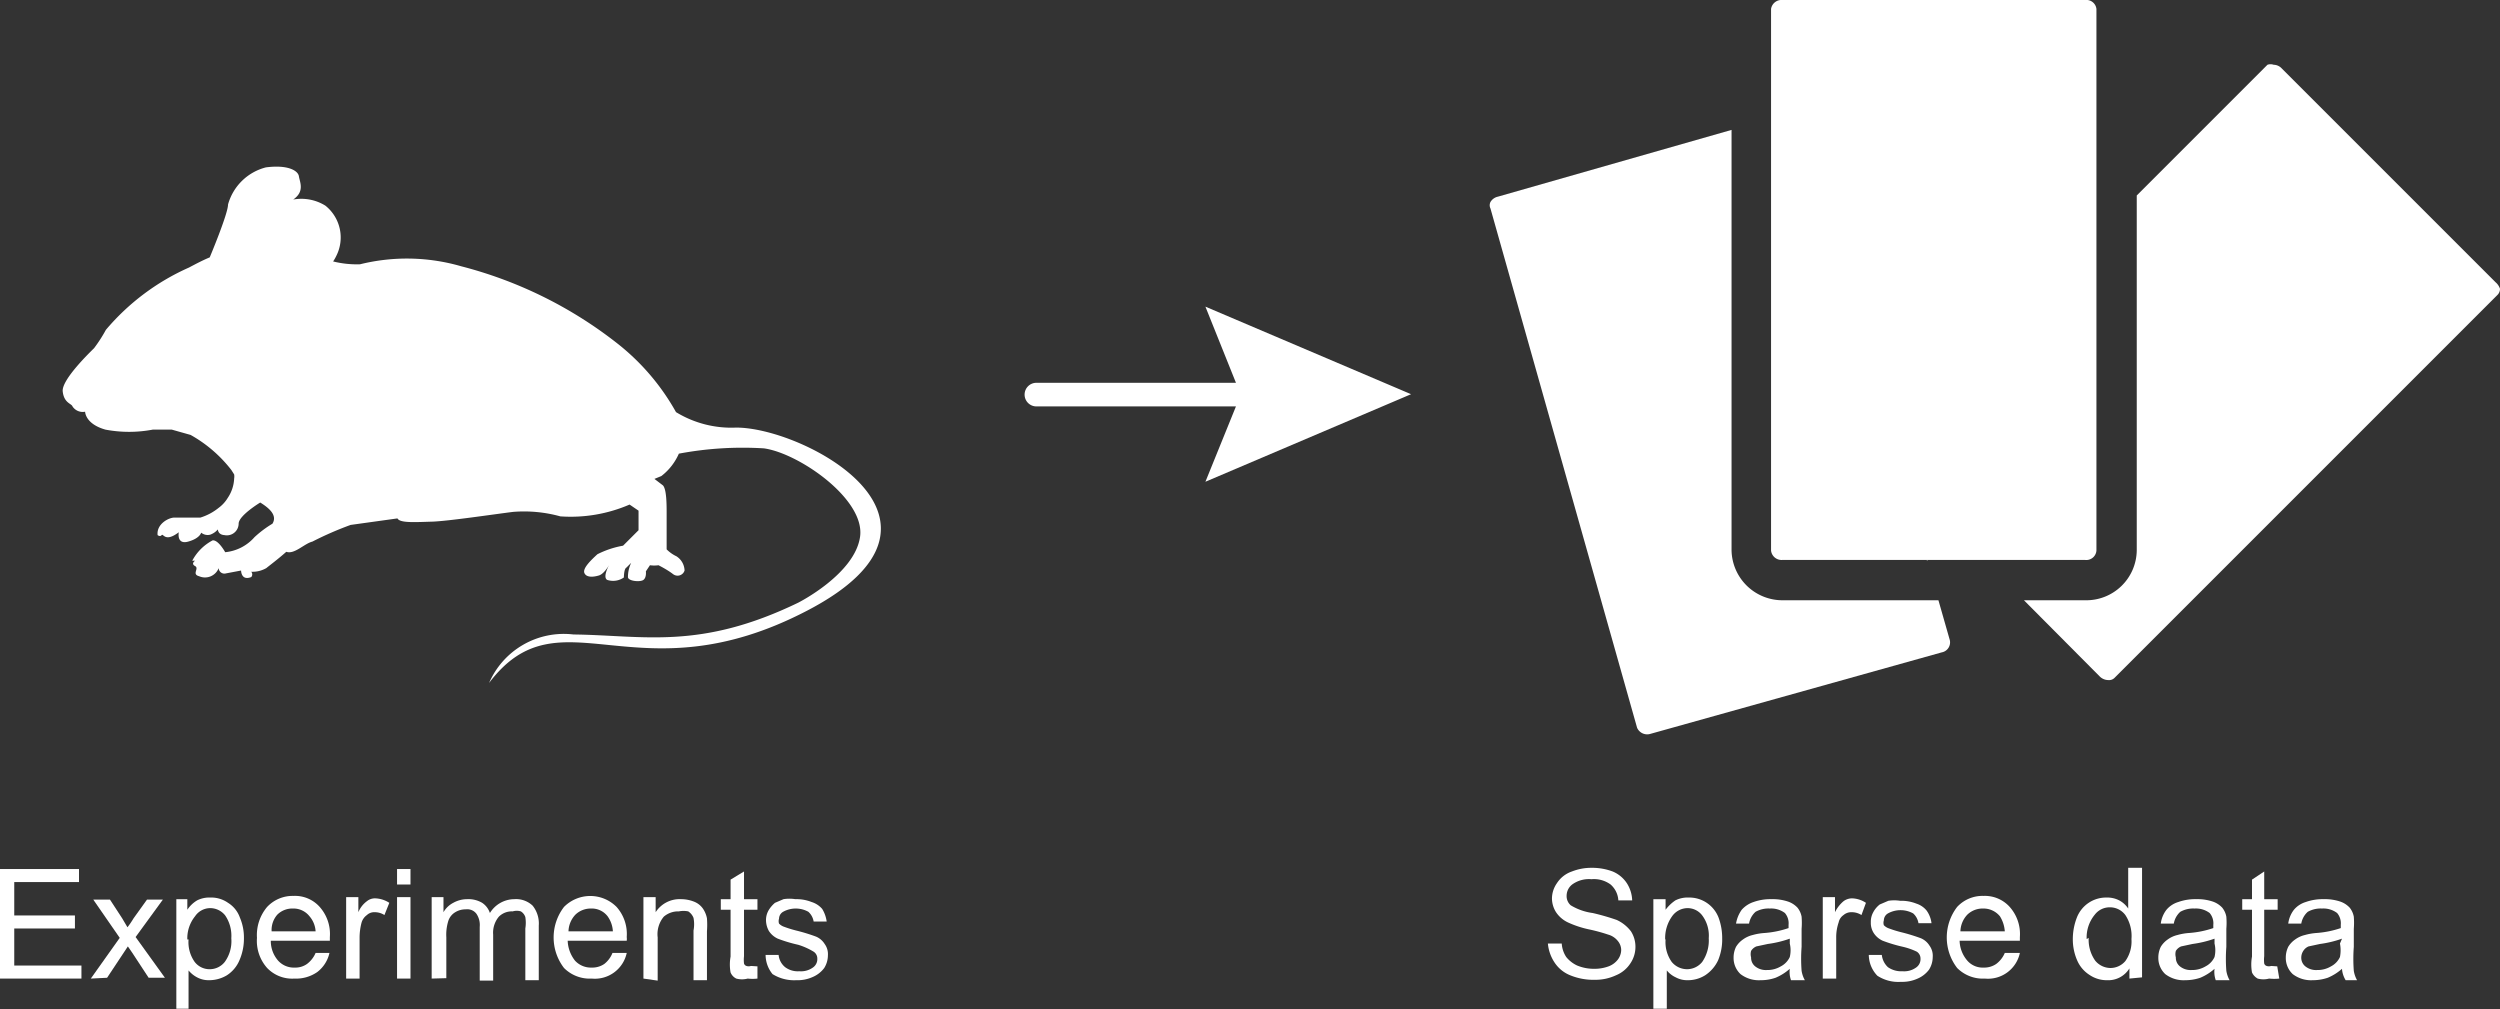 <svg viewBox="0 0 61.39 24.78" xmlns="http://www.w3.org/2000/svg"><rect x="0" y="0" width="61.39" height="24.78" fill="#333333" stroke="none"/><g fill="#ffffff"><g transform="translate(-8.4 -11.6)"><path d="m26.47 22.1a2.6 2.6 0 0 1 -1.47-.38 5.63 5.63 0 0 0 -1.42-1.67 10.41 10.41 0 0 0 -3.85-1.91 4.79 4.79 0 0 0 -2.49-.05 2.42 2.42 0 0 1 -.66-.07 1 1 0 0 0 .08-.14 1 1 0 0 0 -.27-1.23 1.12 1.12 0 0 0 -.79-.15c.29-.2.16-.43.14-.57s-.27-.29-.81-.22a1.3 1.3 0 0 0 -.93.91c0 .23-.45 1.3-.45 1.3-.17.07-.34.16-.51.25a5.69 5.69 0 0 0 -2.04 1.53 3.56 3.56 0 0 1 -.29.45c-.08.08-.8.77-.77 1.06s.22.3.24.37a.3.3 0 0 0 .31.13s0 .3.5.44a3.12 3.12 0 0 0 1.16 0h.47s.21.06.46.13a3.31 3.31 0 0 1 1 .86l.07.11a.31.31 0 0 1 0 .1.92.92 0 0 1 -.16.48.84.84 0 0 1 -.22.24 1.34 1.34 0 0 1 -.45.24c-.07 0-.5 0-.64 0s-.44.16-.41.43c0 0 .06.05.1 0s.08.19.42-.07c0 0-.06.31.23.23s.32-.22.32-.22a.25.25 0 0 0 .22.05.44.44 0 0 0 .19-.13s0 .13.16.14a.29.29 0 0 0 .35-.28c0-.2.53-.52.53-.52.21.13.43.31.3.52a.05.05 0 0 0 0 0 2.66 2.66 0 0 0 -.44.33 1.1 1.1 0 0 1 -.72.37s-.17-.31-.31-.29a1.2 1.2 0 0 0 -.5.5h.07s-.11.07 0 .13-.09.2.1.25a.36.36 0 0 0 .48-.2.14.14 0 0 0 .18.13l.37-.07s0 .26.25.16a.1.1 0 0 0 0-.13.68.68 0 0 0 .37-.09c.06-.05.3-.23.49-.4.2.07.44-.2.64-.25a8.28 8.28 0 0 1 .94-.41l1.15-.16c.06.12.45.09.84.08s1.59-.19 2-.24a3.34 3.34 0 0 1 1.16.11 3.64 3.64 0 0 0 1.7-.29l.22.15v.48l-.38.38a2.26 2.26 0 0 0 -.63.21c-.13.12-.37.34-.32.46s.23.1.36.06.25-.26.25-.26-.17.3-.05.37a.46.46 0 0 0 .41-.06s0-.21.06-.24l.12-.12a.81.81 0 0 0 -.08.35c0 .1.3.13.38.07s.06-.21.06-.21l.1-.15a.76.76 0 0 0 .21 0s.22.11.36.22a.18.18 0 0 0 .28-.09.43.43 0 0 0 -.2-.35.85.85 0 0 1 -.24-.17s0-.64 0-.87 0-.6-.09-.7l-.21-.16.17-.07a1.4 1.4 0 0 0 .43-.55 8.49 8.49 0 0 1 2.09-.13c.86.12 2.49 1.25 2.36 2.17s-1.52 1.62-1.52 1.62c-2.42 1.17-3.79.8-5.52.78a2 2 0 0 0 -2.07 1.19c1.75-2.31 3.59.43 7.82-1.78s-.1-4.5-1.76-4.49z"/><path d="m8.4 35.63v-2.69h1.94v.32h-1.59v.82h1.49v.32h-1.49v.91h1.65v.32z"/><path d="m10.63 35.63.71-1-.65-.94h.41l.3.46.13.22a2.17 2.17 0 0 0 .15-.22l.33-.46h.39l-.67.92.72 1h-.4l-.4-.61-.11-.16-.51.77z"/><path d="m12.73 36.37v-2.69h.27v.26a.75.75 0 0 1 .24-.23.66.66 0 0 1 .32-.07.72.72 0 0 1 .44.13.7.7 0 0 1 .29.36 1.25 1.25 0 0 1 .1.51 1.33 1.33 0 0 1 -.11.54.81.81 0 0 1 -.31.37.85.85 0 0 1 -.43.12.6.6 0 0 1 -.3-.07.68.68 0 0 1 -.21-.17v.94zm.3-1.7a.84.84 0 0 0 .15.55.46.46 0 0 0 .37.18.47.47 0 0 0 .37-.18.87.87 0 0 0 .16-.58.89.89 0 0 0 -.15-.56.47.47 0 0 0 -.37-.18.45.45 0 0 0 -.37.2.86.86 0 0 0 -.19.57z"/><path d="m16.15 35h.34a.81.81 0 0 1 -.3.47.91.91 0 0 1 -.56.16.85.85 0 0 1 -.67-.26 1 1 0 0 1 -.25-.74 1.07 1.07 0 0 1 .25-.76.86.86 0 0 1 .65-.27.81.81 0 0 1 .64.27 1 1 0 0 1 .25.74v.09h-1.45a.73.73 0 0 0 .18.49.52.52 0 0 0 .41.17.49.49 0 0 0 .3-.09.66.66 0 0 0 .21-.27zm-1.08-.53h1.08a.62.62 0 0 0 -.15-.37.5.5 0 0 0 -.41-.19.52.52 0 0 0 -.38.15.57.57 0 0 0 -.14.41z"/><path d="m16.9 35.63v-2h.3v.37a.63.63 0 0 1 .21-.27.31.31 0 0 1 .21-.07.68.68 0 0 1 .34.11l-.12.3a.44.44 0 0 0 -.24-.07.26.26 0 0 0 -.19.07.35.35 0 0 0 -.13.18 1.46 1.46 0 0 0 -.05.38v1z"/><path d="m18.15 33.32v-.38h.33v.38zm0 2.31v-2h.33v2z"/><path d="m19 35.63v-2h.29v.37a.59.59 0 0 1 .24-.23.7.7 0 0 1 .35-.09.66.66 0 0 1 .36.09.48.48 0 0 1 .19.25.71.71 0 0 1 .6-.34.59.59 0 0 1 .45.16.7.7 0 0 1 .15.49v1.34h-.33v-1.27a.88.88 0 0 0 0-.28.26.26 0 0 0 -.11-.14.35.35 0 0 0 -.2 0 .45.45 0 0 0 -.34.13.61.61 0 0 0 -.14.44v1.13h-.33v-1.32a.49.49 0 0 0 -.08-.32.28.28 0 0 0 -.26-.11.48.48 0 0 0 -.26.07.39.39 0 0 0 -.17.21 1.14 1.14 0 0 0 -.05.41v1z"/><path d="m23.44 35h.35a.8.8 0 0 1 -.86.63.89.89 0 0 1 -.68-.26 1.23 1.23 0 0 1 0-1.5.91.91 0 0 1 1.29 0 1 1 0 0 1 .25.74.34.34 0 0 1 0 .09h-1.45a.84.84 0 0 0 .18.49.53.53 0 0 0 .41.17.52.52 0 0 0 .31-.09.64.64 0 0 0 .2-.27zm-1.08-.53h1.09a.7.7 0 0 0 -.13-.37.49.49 0 0 0 -.41-.19.54.54 0 0 0 -.38.15.62.62 0 0 0 -.17.41z"/><path d="m24.2 35.63v-2h.3v.37a.7.7 0 0 1 .62-.32.87.87 0 0 1 .32.06.48.48 0 0 1 .22.17.64.64 0 0 1 .1.24 2.1 2.1 0 0 1 0 .32v1.2h-.33v-1.22a.83.83 0 0 0 0-.31.33.33 0 0 0 -.13-.16.59.59 0 0 0 -.23 0 .54.54 0 0 0 -.37.13.67.67 0 0 0 -.15.51v1.06z"/><path d="m27 35.33v.3a1.06 1.06 0 0 1 -.24 0 .54.54 0 0 1 -.28 0 .29.29 0 0 1 -.14-.15 1.09 1.09 0 0 1 0-.39v-1.15h-.24v-.26h.24v-.48l.33-.2v.68h.33v.26h-.33v1.14a.77.77 0 0 0 0 .18.09.09 0 0 0 .06.06.18.18 0 0 0 .11 0z"/><path d="m27.2 35.05h.32a.44.44 0 0 0 .16.3.52.52 0 0 0 .35.1.5.5 0 0 0 .33-.09.25.25 0 0 0 .11-.22.2.2 0 0 0 -.09-.17 1.65 1.65 0 0 0 -.38-.17 3.62 3.62 0 0 1 -.5-.15.52.52 0 0 1 -.22-.19.56.56 0 0 1 -.07-.26.48.48 0 0 1 .06-.24.74.74 0 0 1 .16-.19l.21-.09a.92.92 0 0 1 .29 0 1 1 0 0 1 .4.07.56.56 0 0 1 .26.17.8.8 0 0 1 .11.31h-.32a.41.41 0 0 0 -.13-.24.64.64 0 0 0 -.62 0 .2.2 0 0 0 -.1.17.19.19 0 0 0 0 .12.32.32 0 0 0 .13.08 2.78 2.78 0 0 0 .29.09 4.46 4.46 0 0 1 .49.15.46.46 0 0 1 .21.18.42.42 0 0 1 .08.28.59.59 0 0 1 -.09.31.69.69 0 0 1 -.28.22.91.91 0 0 1 -.41.08 1 1 0 0 1 -.58-.15.75.75 0 0 1 -.17-.47z"/><path d="m46.41 34.77h.34a.68.68 0 0 0 .11.33.75.75 0 0 0 .27.21 1.07 1.07 0 0 0 .41.08 1 1 0 0 0 .36-.06.51.51 0 0 0 .23-.17.4.4 0 0 0 .08-.23.35.35 0 0 0 -.08-.22.46.46 0 0 0 -.24-.16 4.22 4.22 0 0 0 -.48-.13 2.44 2.44 0 0 1 -.51-.17.72.72 0 0 1 -.29-.25.64.64 0 0 1 -.1-.33.66.66 0 0 1 .12-.38.71.71 0 0 1 .37-.29 1.3 1.3 0 0 1 .49-.09 1.44 1.44 0 0 1 .51.09.77.77 0 0 1 .35.29.83.83 0 0 1 .13.42h-.34a.56.56 0 0 0 -.19-.39.69.69 0 0 0 -.47-.13.7.7 0 0 0 -.46.12.35.35 0 0 0 -.15.28.3.3 0 0 0 .1.24 1.4 1.4 0 0 0 .54.19 5.69 5.69 0 0 1 .59.17.92.92 0 0 1 .35.28.7.7 0 0 1 .11.38.72.72 0 0 1 -.12.4.77.77 0 0 1 -.36.3 1.19 1.19 0 0 1 -.51.11 1.51 1.51 0 0 1 -.61-.11.83.83 0 0 1 -.39-.32 1 1 0 0 1 -.16-.46z"/><path d="m49 36.37v-2.69h.3v.26a1 1 0 0 1 .24-.23.67.67 0 0 1 .33-.07.77.77 0 0 1 .73.49 1.44 1.44 0 0 1 .09.51 1.33 1.33 0 0 1 -.1.54.89.89 0 0 1 -.32.37.8.8 0 0 1 -.43.12.59.59 0 0 1 -.29-.07.62.62 0 0 1 -.22-.17v.94zm.3-1.7a.84.84 0 0 0 .15.55.49.49 0 0 0 .37.18.48.48 0 0 0 .38-.18.93.93 0 0 0 .16-.58.83.83 0 0 0 -.16-.56.45.45 0 0 0 -.36-.18.47.47 0 0 0 -.38.2.92.92 0 0 0 -.17.57z"/><path d="m52.35 35.39a1.25 1.25 0 0 1 -.35.22 1.1 1.1 0 0 1 -.37.06.74.74 0 0 1 -.49-.15.54.54 0 0 1 -.17-.4.6.6 0 0 1 .06-.27.59.59 0 0 1 .17-.18.66.66 0 0 1 .24-.11 1.41 1.41 0 0 1 .3-.05 2.38 2.38 0 0 0 .58-.12v-.08a.39.39 0 0 0 -.09-.29.56.56 0 0 0 -.37-.11.65.65 0 0 0 -.35.08.5.5 0 0 0 -.16.29h-.32a.81.81 0 0 1 .14-.34.67.67 0 0 1 .29-.19 1.23 1.23 0 0 1 .44-.07 1.18 1.18 0 0 1 .41.06.57.57 0 0 1 .23.15.5.5 0 0 1 .1.22 1.9 1.9 0 0 1 0 .3v.44a3.91 3.91 0 0 0 0 .59.7.7 0 0 0 .08.23h-.34a.61.61 0 0 1 -.03-.28zm0-.74a2.66 2.66 0 0 1 -.54.13l-.28.06a.28.28 0 0 0 -.13.11.3.3 0 0 0 0 .16.27.27 0 0 0 .1.22.42.42 0 0 0 .29.09.64.64 0 0 0 .34-.09.49.49 0 0 0 .22-.23.71.71 0 0 0 0-.33z"/><path d="m53.16 35.63v-2h.3v.37a.83.83 0 0 1 .21-.27.35.35 0 0 1 .21-.07.65.65 0 0 1 .34.11l-.11.3a.44.44 0 0 0 -.24-.07.29.29 0 0 0 -.2.07.29.29 0 0 0 -.12.18 1.12 1.12 0 0 0 -.06.38v1z"/><path d="m54.29 35.05h.32a.48.48 0 0 0 .15.3.57.57 0 0 0 .36.1.5.5 0 0 0 .33-.09.25.25 0 0 0 .11-.22.2.2 0 0 0 -.09-.17 1.65 1.65 0 0 0 -.34-.12 3.62 3.62 0 0 1 -.5-.15.52.52 0 0 1 -.22-.19.46.46 0 0 1 -.07-.26.48.48 0 0 1 .06-.25.58.58 0 0 1 .16-.19l.21-.09a.92.92 0 0 1 .29 0 1 1 0 0 1 .4.07.53.53 0 0 1 .25.17.67.67 0 0 1 .12.31h-.32a.41.41 0 0 0 -.13-.24.64.64 0 0 0 -.62 0 .2.2 0 0 0 -.1.17.19.19 0 0 0 0 .12.32.32 0 0 0 .13.08 2.78 2.78 0 0 0 .29.09 4.46 4.46 0 0 1 .49.15.46.46 0 0 1 .21.18.42.42 0 0 1 .08.28.59.59 0 0 1 -.09.31.69.69 0 0 1 -.28.22.91.91 0 0 1 -.41.08.94.94 0 0 1 -.58-.15.75.75 0 0 1 -.21-.51z"/><path d="m57.63 35h.37a.8.8 0 0 1 -.86.63.89.89 0 0 1 -.68-.26 1.23 1.23 0 0 1 0-1.5.85.85 0 0 1 .65-.27.82.82 0 0 1 .64.27 1 1 0 0 1 .25.74v.09h-1.48a.78.78 0 0 0 .19.49.5.5 0 0 0 .4.17.52.52 0 0 0 .31-.09.66.66 0 0 0 .21-.27zm-1.09-.53h1.09a.8.8 0 0 0 -.12-.37.52.52 0 0 0 -.41-.19.54.54 0 0 0 -.39.15.62.62 0 0 0 -.17.41z"/><path d="m60.69 35.63v-.25a.61.61 0 0 1 -.55.29.75.75 0 0 1 -.43-.13.79.79 0 0 1 -.3-.35 1.29 1.29 0 0 1 -.11-.53 1.47 1.47 0 0 1 .1-.53.77.77 0 0 1 .73-.49.64.64 0 0 1 .31.07.61.61 0 0 1 .22.2v-1h.34v2.69zm-1-1a.89.89 0 0 0 .16.56.49.49 0 0 0 .37.18.48.48 0 0 0 .37-.17.83.83 0 0 0 .15-.54.93.93 0 0 0 -.15-.59.47.47 0 0 0 -.38-.19.46.46 0 0 0 -.37.18.88.88 0 0 0 -.2.6z"/><path d="m62.78 35.39a1.25 1.25 0 0 1 -.35.22 1.15 1.15 0 0 1 -.37.06.74.74 0 0 1 -.49-.15.54.54 0 0 1 -.17-.4.6.6 0 0 1 .06-.27.59.59 0 0 1 .17-.18.66.66 0 0 1 .24-.11 1.41 1.41 0 0 1 .29-.05 2.37 2.37 0 0 0 .59-.12v-.08a.39.39 0 0 0 -.09-.29.56.56 0 0 0 -.37-.11.65.65 0 0 0 -.35.08.5.5 0 0 0 -.16.29h-.32a.7.7 0 0 1 .14-.34.61.61 0 0 1 .29-.19 1.23 1.23 0 0 1 .44-.07 1.18 1.18 0 0 1 .41.06.57.57 0 0 1 .23.15.5.5 0 0 1 .1.22 1.9 1.9 0 0 1 0 .3v.44a3.91 3.91 0 0 0 0 .59.7.7 0 0 0 .08.23h-.34a.61.61 0 0 1 -.03-.28zm0-.74a2.66 2.66 0 0 1 -.54.13l-.28.06a.28.28 0 0 0 -.13.11.3.3 0 0 0 0 .16.27.27 0 0 0 .1.22.42.42 0 0 0 .29.09.64.64 0 0 0 .34-.09.49.49 0 0 0 .22-.23.71.71 0 0 0 0-.33z"/><path d="m64.32 35.33.05.3a1.19 1.19 0 0 1 -.25 0 .54.54 0 0 1 -.28 0 .33.33 0 0 1 -.14-.15 1.09 1.09 0 0 1 0-.39v-1.15h-.24v-.26h.24v-.48l.3-.2v.68h.33v.26h-.33v1.14a.77.77 0 0 0 0 .18.09.09 0 0 0 .06.06.18.18 0 0 0 .11 0z"/><path d="m65.91 35.39a1.25 1.25 0 0 1 -.35.22 1.15 1.15 0 0 1 -.37.06.74.74 0 0 1 -.49-.15.54.54 0 0 1 -.17-.4.6.6 0 0 1 .06-.27.59.59 0 0 1 .17-.18.66.66 0 0 1 .24-.11 1.41 1.41 0 0 1 .29-.05 2.37 2.37 0 0 0 .59-.12v-.08a.39.39 0 0 0 -.09-.29.56.56 0 0 0 -.37-.11.65.65 0 0 0 -.35.08.5.5 0 0 0 -.16.29h-.32a.7.7 0 0 1 .14-.34.61.61 0 0 1 .29-.19 1.23 1.23 0 0 1 .44-.07 1.18 1.18 0 0 1 .41.06.57.57 0 0 1 .23.15.5.5 0 0 1 .1.22 1.9 1.9 0 0 1 0 .3v.44a3.91 3.91 0 0 0 0 .59.7.7 0 0 0 .08.23h-.28a.61.61 0 0 1 -.09-.28zm0-.74a2.66 2.66 0 0 1 -.54.13l-.28.06a.28.28 0 0 0 -.13.11.3.3 0 0 0 -.05.16.27.27 0 0 0 .1.22.42.42 0 0 0 .29.09.64.64 0 0 0 .34-.09.49.49 0 0 0 .22-.23.87.87 0 0 0 0-.33z"/><path d="m43.05 21.28-5.05-2.15.75 1.87h-4.9a.29.29 0 0 0 0 .58h4.9l-.75 1.85z"/><path d="m69.79 18.69a.21.21 0 0 1 -.06.15l-9.4 9.4a.19.19 0 0 1 -.16.06.3.3 0 0 1 -.21-.09l-1.86-1.87h1.5a1.24 1.24 0 0 0 1.27-1.22v-8.72l3.21-3.21a.23.23 0 0 1 .15 0 .28.28 0 0 1 .2.09l5.25 5.25a.37.37 0 0 1 .11.16z"/><path d="m56.28 27.32a.25.25 0 0 1 -.2.3l-7.15 2a.27.27 0 0 1 -.33-.15l-3.6-12.75a.18.18 0 0 1 0-.16.28.28 0 0 1 .18-.13l5.74-1.64v10.33a1.25 1.25 0 0 0 1.27 1.22h3.81z"/></g><path d="m47.33 13.76v.01l-.02-.01z"/><path d="m59.88 11.82v13.3a.25.25 0 0 1 -.28.23h-7.43a.26.26 0 0 1 -.28-.23v-13.3a.26.26 0 0 1 .28-.22h7.43a.25.25 0 0 1 .28.22z" transform="translate(-8.4 -11.6)"/><path d="m47.33 13.76v.01l-.02-.01z"/></g></svg>